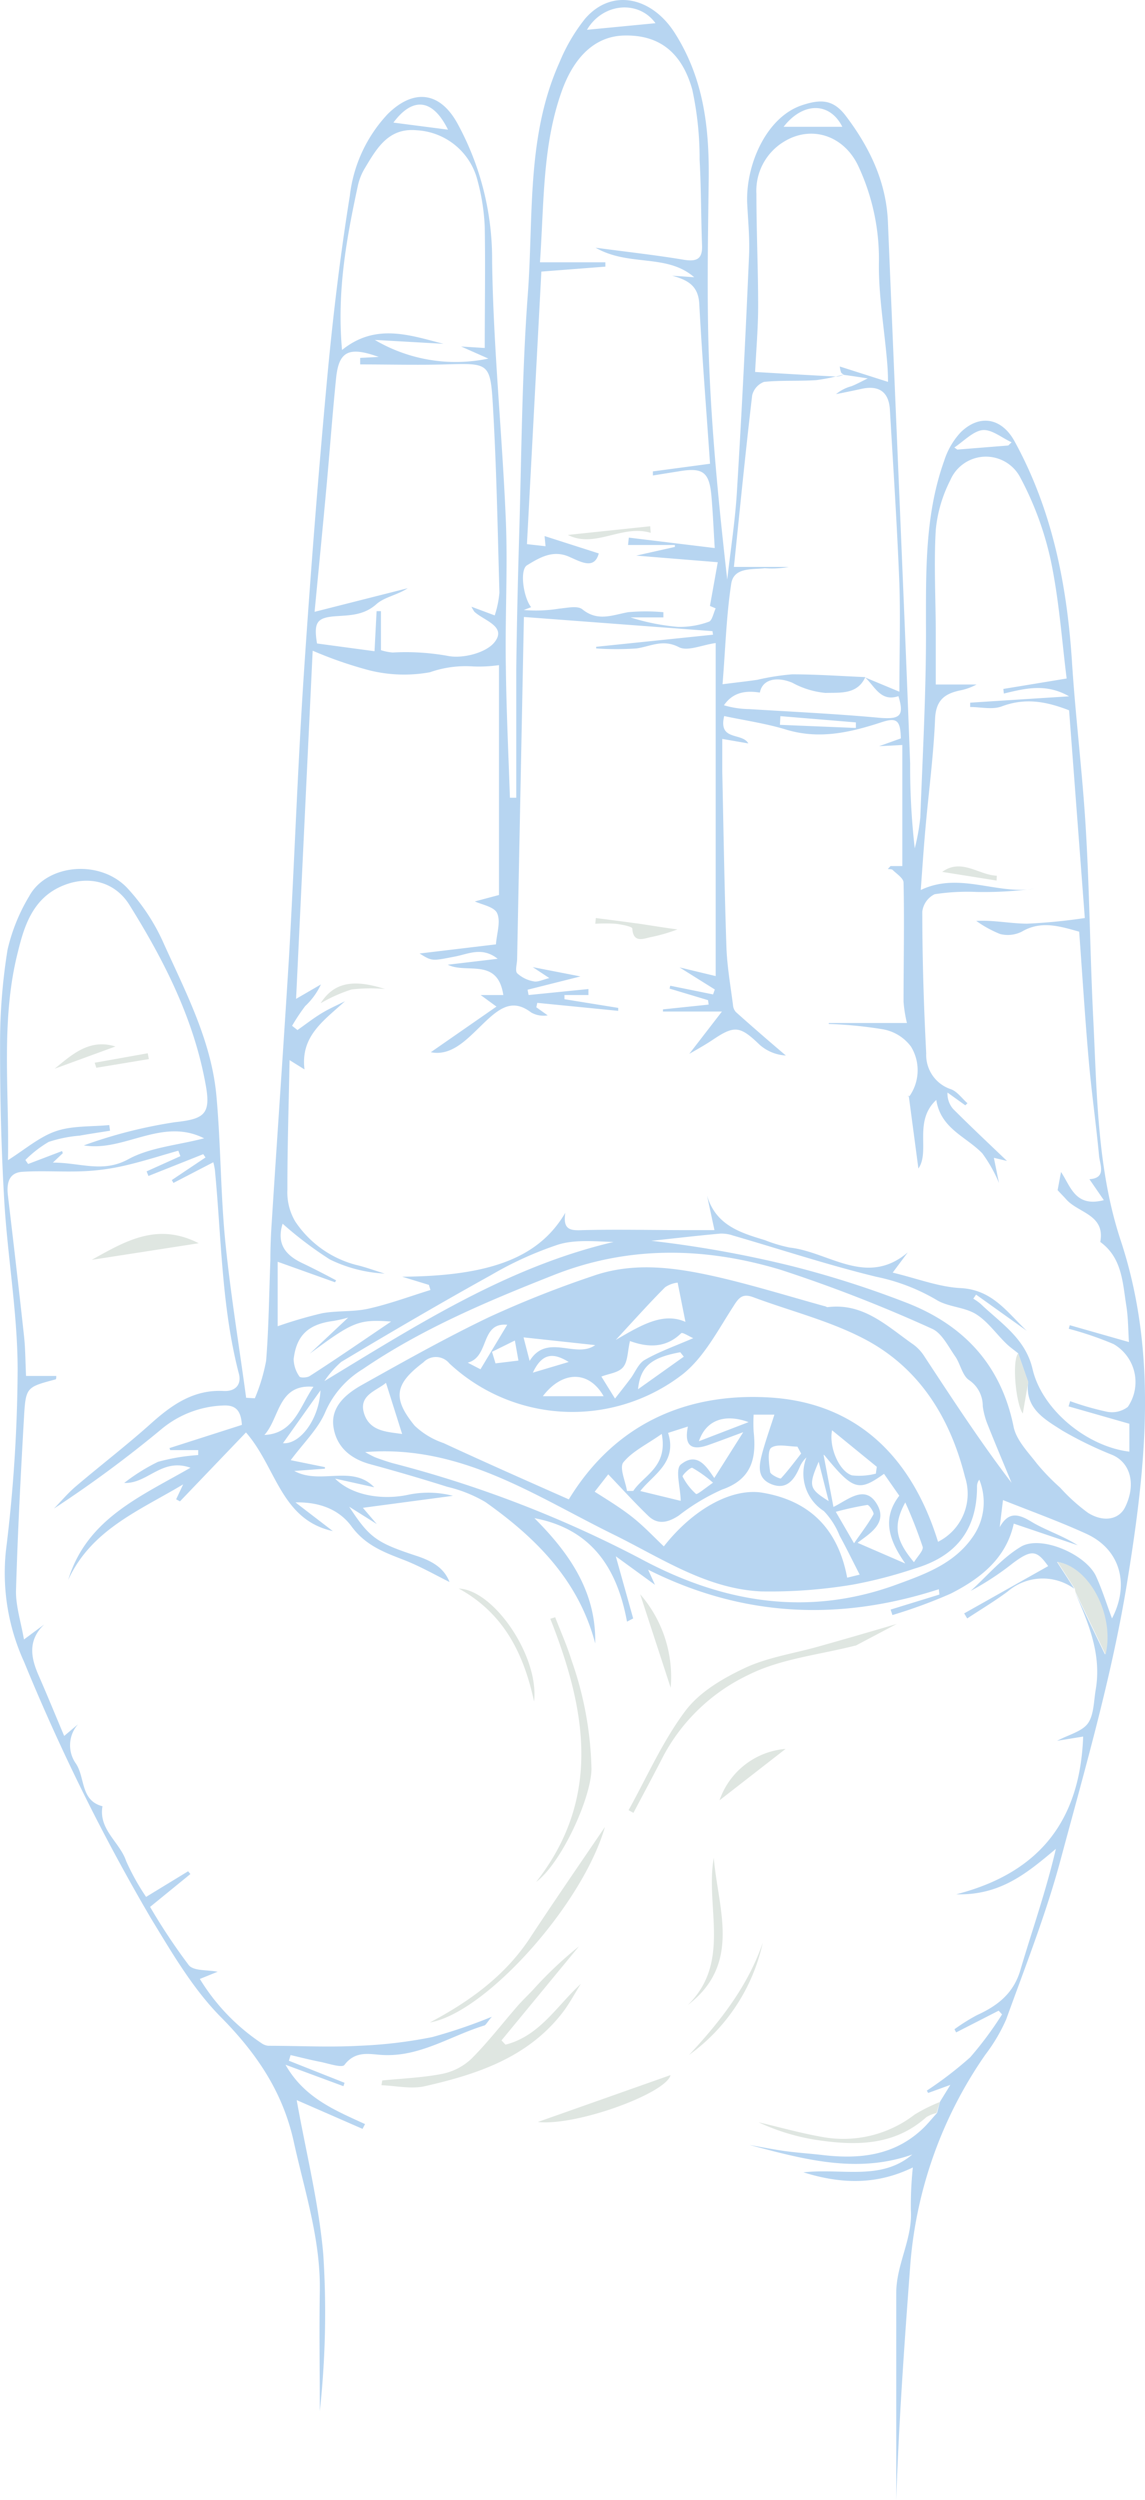 <?xml-stylesheet type="text/css" href="style.css" ?>

<svg fill="#b7d5f1" id="hand" data-name="Layer 1" xmlns="http://www.w3.org/2000/svg" viewBox="0 0 131.83 287.63" overflow="visible"><title>tool-4-new</title><path d="M193.14,245.51l1.19-1.93-2.56.93-.15-.27a43.6,43.6,0,0,0,5-3.84,40.56,40.56,0,0,0,3.66-4.93l-.39-.43L195,237.54l-.2-.36a22.29,22.29,0,0,1,2.6-1.63c2.38-1.08,4.22-2.51,5-5.21,1.35-4.57,2.95-9.08,4.08-13.92-3.25,2.72-6.34,5.38-11.47,5.23,9.85-2.53,14.27-8.77,14.61-18.15l-3,.49c1.34-.71,2.85-1.06,3.54-2s.68-2.54.9-3.86c.71-4.08-.83-7.69-2.4-11.29l3.47,7.21c1.08-4.45-1.82-10.08-5.52-10.64l2,3.09a6.2,6.2,0,0,0-7.68.31c-1.49,1.11-3.1,2.07-4.66,3.1l-.35-.58,9.67-5.44c-1.31-1.84-1.9-1.95-4.06-.34a32.66,32.66,0,0,1-4.86,3.19c1.9-1.72,3.6-3.77,5.76-5.07,2.32-1.4,7.52.86,8.68,3.4.71,1.56,1.22,3.21,1.83,4.84,2.08-4,.91-8-3-9.76-3.09-1.41-6.29-2.56-9.55-3.86l-.38,3.12c1-1.78,2.09-1.58,3.65-.63s3.61,1.6,5.33,2.71L201.63,179c-.87,4-3.83,6.32-7.27,8.06a58,58,0,0,1-6.7,2.46l-.21-.63,5.62-1.73-.07-.61c-11.39,3.68-22.5,3.25-33.47-2.25l.79,1.74-4.51-3.28,2,7.15-.71.37c-1.13-6.15-4.07-10.66-10.66-11.91,4,4,7.13,8.45,7,14.42-1.89-7.23-6.8-12.14-12.64-16.27a15.73,15.73,0,0,0-4.37-1.75q-4.41-1.39-8.87-2.6c-2.3-.62-3.93-2-4.26-4.32s1.49-3.81,3.32-4.83c4.81-2.69,9.63-5.4,14.6-7.78a119.71,119.71,0,0,1,11.94-4.73c4.86-1.71,9.8-.94,14.65.18,4,.94,8,2.17,12,3.28.14,0,.28.14.41.12,4.15-.51,6.88,2.24,9.89,4.33a5.09,5.09,0,0,1,1.27,1.4c3.22,4.89,6.42,9.8,10,14.49-.91-2.21-1.85-4.42-2.73-6.64a8.74,8.74,0,0,1-.59-2.18,3.58,3.58,0,0,0-1.57-3c-.77-.51-1-1.82-1.56-2.67-.83-1.17-1.57-2.75-2.73-3.25a167.35,167.35,0,0,0-17.39-6.77c-8.71-2.63-17.55-2.82-26.2.62-7.6,3-15.14,6.17-21.94,10.81a10.83,10.83,0,0,0-4.29,4.89c-.8,1.93-2.45,3.51-4,5.58l3.94.8,0,.18-3.53.26c3,1.64,6.65-.77,9.21,1.88l-4.51-1c2,2,5.55,2.5,8.51,1.84a11.34,11.34,0,0,1,5.06.14l-10.37,1.38,1.6,1.87-3.18-2c2.35,3.6,3.16,4.15,7.78,5.67,2.2.72,3.23,1.63,3.78,3-1.57-.77-3.37-1.81-5.28-2.55-2.28-.88-4.4-1.67-6-3.84-1.32-1.81-3.48-2.84-6.46-2.77l4.3,3.3c-6-1.32-6.49-7.34-10-11.35l-7.6,7.93-.44-.24.81-1.72c-5,3-10.57,5.19-13.24,11,2.13-7,8.24-9.56,14.08-12.91-3.33-1.18-4.92,1.86-7.63,1.75a21.89,21.89,0,0,1,3.89-2.43,23.35,23.35,0,0,1,4.63-.78l0-.57h-3.22l-.09-.23,8.34-2.67c-.11-1.65-.7-2.31-2.17-2.23a11.75,11.75,0,0,0-7.08,2.71,136.4,136.4,0,0,1-12.39,9.15c.83-.85,1.6-1.77,2.5-2.54,2.92-2.48,6-4.84,8.82-7.38,2.38-2.11,4.85-3.79,8.21-3.61,1.39.07,2.09-.76,1.76-2-2-7.7-2-15.62-2.76-23.45a8.19,8.19,0,0,0-.18-.87l-4.59,2.38-.19-.33,3.88-2.6-.26-.38L102,139l-.21-.53,3.89-1.75-.24-.63c-2.06.58-4.1,1.24-6.19,1.72a26.09,26.09,0,0,1-4.63.64c-2.38.11-4.77-.08-7.14.07-1.56.1-1.82,1.32-1.66,2.7.64,5.41,1.27,10.82,1.86,16.23.16,1.48.15,3,.23,4.56h3.48c0,.2,0,.39-.1.4-3.34.89-3.42.88-3.62,4.42-.38,6.66-.73,13.33-.92,20,0,1.72.56,3.46.92,5.5L90,190.6c-1.91,1.83-1.55,3.81-.63,5.9s1.9,4.49,2.93,6.93l1.6-1.35a3.64,3.64,0,0,0-.25,4.53c1.08,1.61.5,4.25,3.06,4.91-.47,2.69,2,4.13,2.73,6.32a27,27,0,0,0,2.29,4.11l4.84-2.95.26.32-4.64,3.78a69.44,69.44,0,0,0,4.46,6.71c.57.69,2.18.52,3.32.75l-2.05.83a23.76,23.76,0,0,0,7.08,7.38,1.61,1.61,0,0,0,.79.31c3.48,0,7,.19,10.45,0a53.06,53.06,0,0,0,8.43-1,59.89,59.89,0,0,0,6.87-2.34c-.51.58-.64.89-.85,1-3.94,1.2-7.49,3.69-11.88,3.39-1.45-.1-3-.48-4.24,1.15-.28.38-1.86-.17-2.83-.36-1.13-.22-2.25-.51-3.37-.77l-.2.65,6.41,2.54-.13.39-6.67-2.47c2.16,3.82,5.72,5.25,9.16,6.83l-.29.55-7.58-3.31c1.07,6,2.54,11.82,3.06,17.74a104.6,104.6,0,0,1-.4,18.06c0-4.57-.07-9.15,0-13.72.12-6-1.74-11.57-3-17.3s-4.28-10.17-8.39-14.33c-3.23-3.26-5.64-7.41-8.06-11.38A233.08,233.08,0,0,1,87.68,194.9a24.59,24.59,0,0,1-2.09-12.77,175.37,175.37,0,0,0,1.35-20.81c0-6.49-1.16-13-1.54-19.47-.35-6-.49-12-.48-18a67.06,67.06,0,0,1,.86-10.89,21.08,21.08,0,0,1,2.49-6.15c2-3.67,8.05-4.28,11.24-1a23.07,23.07,0,0,1,4.23,6.39c2.56,5.67,5.52,11.28,6.09,17.61.5,5.5.47,11,1,16.54.6,6.08,1.6,12.11,2.42,18.17l1,.06a20.63,20.63,0,0,0,1.3-4.32c.31-3.86.34-7.73.49-11.6,0-1.36.05-2.72.14-4.08.65-10.23,1.37-20.46,2-30.7.63-11,1-21.94,1.73-32.9s1.6-22.18,2.62-33.24c.66-7.2,1.51-14.4,2.66-21.54a16.47,16.47,0,0,1,4.38-9.41c3-2.94,6-2.53,8,1.09a32.49,32.49,0,0,1,4,15.82c.13,10,1.17,19.91,1.58,29.87.23,5.57-.1,11.17,0,16.75.06,5.06.3,10.11.47,15.16l.73,0c0-4.92,0-9.83,0-14.75.06-5.09.18-10.18.33-15.26.28-9.31.31-18.65,1-27.93.67-8.95-.18-18.17,3.65-26.68a20.56,20.56,0,0,1,2.93-5c3.07-3.58,7.71-2.52,10.35,1.64,3.43,5.4,4,11.23,3.89,17.34-.09,7.1-.22,14.22.08,21.31.34,8.07,1.14,16.13,2.06,24.23.38-3.4.92-6.79,1.12-10.2.55-9,1-18,1.39-27.06.09-2-.11-4-.21-6-.2-4.41,2.17-9.92,6.27-11.31,2.26-.76,3.67-.66,5.11,1.25,2.72,3.6,4.63,7.55,4.82,12.16q.62,14.93,1.25,29.87c.45,10.82.91,21.64,1.31,32.46a82.5,82.5,0,0,0,.53,9.75,24.57,24.57,0,0,0,.64-3.55c.28-7.45.7-14.91.65-22.36,0-6.34-.07-12.63,2.1-18.69a8.64,8.64,0,0,1,1.91-3.28c2.2-2.13,4.73-1.63,6.2,1.06,4.3,7.84,6,16.33,6.59,25.17.41,6.51,1.23,13,1.61,19.51.43,7.23.49,14.48.85,21.71.43,8.59.44,17.32,3.16,25.54,4.3,13,2.89,26.06.8,39C213,196.3,209.89,207,207,217.76c-1.67,6.2-4.05,12.22-6.24,18.28a19.74,19.74,0,0,1-2.4,4.06,49,49,0,0,0-8.63,24c-.68,9.07-1.33,18.15-1.63,27.26,0-7.95,0-15.89,0-23.84,0-3.32,1.91-6.24,1.68-9.59a42.38,42.38,0,0,1,.23-4.85c-4,1.94-8,2-12.6.56,4.53-.49,8.94,1,12.54-2.05-6.39,2.26-12.58.53-18.75-1.1,1.37.24,2.74.52,4.13.71s2.85.28,4.28.45c4.2.49,8.17.1,11.45-2.95.63-.58,1.16-1.26,1.74-1.89Zm9-86.1c-.48-.39-1-.75-1.42-1.17-1.15-1.12-2.12-2.53-3.45-3.35s-3.21-.81-4.55-1.64a22.53,22.53,0,0,0-6.91-2.65c-5.56-1.35-11-3.15-16.51-4.75a4.1,4.1,0,0,0-1.47-.22c-2.65.24-5.29.55-7.93.83a128.18,128.18,0,0,1,16.15,2.9,112.72,112.72,0,0,1,13.27,4.24c6.53,2.55,10.85,7.12,12.29,14.25.31,1.54,1.66,2.91,2.68,4.24a25.34,25.34,0,0,0,2.68,2.77,21.14,21.14,0,0,0,3.21,2.9c1.83,1.14,3.58.75,4.27-.65,1.27-2.59.65-5.07-1.44-6a43.35,43.35,0,0,1-5.78-2.81c-2-1.28-4.34-2.53-3.94-5.59ZM184.52,81.64l3.94,1.64c0-4.33.13-8.39,0-12.43-.26-6.66-.7-13.31-1.09-20-.12-2.08-1.27-2.88-3.35-2.4-.95.21-1.9.4-2.85.59a4.64,4.64,0,0,1,1.77-.91c.54-.21,1.06-.5,1.88-.9-1.16-.18-1.93-.3-2.72-.4a1.49,1.49,0,0,1-.34-.26,2.87,2.87,0,0,1-.16-.71l5.55,1.77c0-.92-.05-1.77-.13-2.62-.32-3.63-.94-7.26-.92-10.89a25.23,25.23,0,0,0-2.41-11.41c-1.7-3.49-5.41-4.62-8.5-2.73A6.6,6.6,0,0,0,172,26c0,4.3.2,8.59.2,12.89,0,2.49-.22,5-.35,7.6,3.27.19,6.36.38,9.44.53a2.54,2.54,0,0,0,.81-.25,23.26,23.26,0,0,1-3.22.66c-2,.13-4,0-6,.2a2.2,2.2,0,0,0-1.37,1.56c-.78,6.65-1.44,13.32-2.1,19.73h6.31a10.35,10.35,0,0,1-2.75.15c-1.47.17-3.58-.13-3.87,1.79-.56,3.65-.66,7.37-1,11.56,1.57-.2,2.78-.33,4-.51a27.77,27.77,0,0,1,4-.63c2.81,0,5.62.2,8.44.32-.93,2.06-3,1.76-4.58,1.82a9.85,9.85,0,0,1-3.82-1.17c-1.87-.78-3.47-.36-3.74,1.13-1.61-.25-3.08-.07-4.14,1.46a10.8,10.8,0,0,0,2.9.44c5,.31,10,.54,15,1,2.37.2,2.89-.21,2.19-2.49C186.31,84.48,185.64,82.67,184.52,81.64Zm16.33,55.63-1.51-.36.59,2.9a16.42,16.42,0,0,0-1.92-3.41c-1.85-1.93-4.79-2.83-5.3-6.15-2.66,2.47-.68,5.91-2.06,7.89l-1.11-8.36c-.27.06,0,.09.11,0a5.21,5.21,0,0,0,.15-5.66,5.13,5.13,0,0,0-3.25-2,47.86,47.86,0,0,0-6.22-.61l0-.11h9a15.15,15.15,0,0,1-.39-2.45c0-4.57.1-9.14,0-13.71,0-.49-.79-1-1.25-1.45-.11-.11-.37-.08-.56-.11l.31-.34h1.36V89.41l-2.68.14,2.51-.9c-.05-2.08-.46-2.44-2.22-1.86-3.58,1.17-7.12,2-10.92.87-2.34-.72-4.8-1.07-7.2-1.58-.7,2.91,2.07,1.86,2.78,3.15l-3-.52c0,1.38,0,2.57,0,3.76.14,6.75.25,13.49.48,20.24.08,2.23.48,4.45.76,6.67a1.3,1.3,0,0,0,.33.76c1.9,1.7,3.83,3.37,5.75,5a5,5,0,0,1-3-1.22c-2.23-2.15-2.88-2.29-5.31-.66-.77.52-1.6,1-2.81,1.69l3.76-4.87h-6.79l0-.25,5.26-.55-.07-.51L162,117.44l.08-.33,4.93,1,.2-.57L163.15,115l4.16,1V77.68c-1.6.22-3.26,1-4.26.46-1.84-.94-3.24-.07-4.85.16a33.94,33.94,0,0,1-4.65,0l0-.19L167,76.72l-.06-.41-21.71-1.63L144.45,114c0,.57-.26,1.37,0,1.67a3.78,3.78,0,0,0,1.92.94c.46.1,1-.19,1.79-.38l-1.91-1.26,5.49,1.07-6.09,1.53.12.61,6.89-.69,0,.69H149.9l0,.48,6.19,1,0,.34-9.32-.92-.11.51,1.31.93a2.9,2.9,0,0,1-1.9-.33c-1.89-1.44-3.27-.76-4.85.65-2.11,1.9-4,4.46-6.71,3.92l7.56-5.25-1.82-1.33h2.61c-.66-4.36-4.23-2.4-6.4-3.49l5.75-.68c-1.78-1.41-3.37-.56-4.86-.27-2.68.52-2.67.58-4.13-.34l8.79-1.05c.09-1.24.57-2.61.14-3.58-.33-.75-1.8-1-2.57-1.36l2.78-.74V80.22a16.13,16.13,0,0,1-3,.15,12.41,12.41,0,0,0-4.95.67,16.6,16.6,0,0,1-6.93-.21,46.46,46.46,0,0,1-6.57-2.27L119,118.62l2.86-1.66a8.05,8.05,0,0,1-1.81,2.49,22.71,22.71,0,0,0-1.51,2.27l.62.49c.91-.64,1.79-1.33,2.74-1.91s1.82-.94,2.73-1.41c-2.43,2.23-5.14,4-4.66,7.85l-1.72-1.07c-.1,5.33-.26,10.11-.25,14.89a6.57,6.57,0,0,0,.9,3.67,12.08,12.08,0,0,0,7,5c1.12.26,2.2.67,3.3,1a16.15,16.15,0,0,1-6.3-1.62,42.67,42.67,0,0,1-5.45-4.12c-.73,2.33.35,3.62,2.23,4.52,1.32.63,2.62,1.3,3.93,2l-.13.22-6.6-2.36v7.42a50.41,50.41,0,0,1,5.09-1.49c1.75-.33,3.61-.14,5.35-.53,2.42-.54,4.77-1.42,7.15-2.15l-.18-.59-3.08-.94c10.22-.07,15.78-2.23,18.79-7.36-.32,2,.61,2.06,2,2,4-.1,8,0,12,0h3.17l-.86-4c1,3.43,3.81,4.29,6.66,5.15a16.84,16.84,0,0,0,2.88.86c4.48.49,8.85,4.58,13.58.55l-1.74,2.33c2.81.67,5.3,1.65,7.83,1.78,3.67.19,5.38,2.82,7.61,4.92l-5.84-4.17-.32.47a6.37,6.37,0,0,1,.83.58c2.34,2.24,5.19,4,6,7.54,1.07,4.59,6.16,8.87,11.14,9.48v-3.21l-7-2,.18-.6a32.79,32.79,0,0,0,4.21,1.21,3,3,0,0,0,2.43-.55,5.05,5.05,0,0,0-1.64-7.23,38.63,38.63,0,0,0-5.16-1.76l.12-.41,6.81,1.94c-.09-1.36-.08-2.78-.3-4.17-.43-2.66-.47-5.51-3-7.35.59-3.14-2.53-3.33-3.91-4.89-.33-.37-.68-.71-1-1.07l.39-2.09c1.12,1.65,1.62,4.1,4.93,3.24l-1.66-2.41c2-.13,1.2-1.66,1.11-2.7-.35-3.71-.88-7.4-1.2-11.11-.43-4.9-.73-9.82-1.09-14.67-2.25-.63-4.39-1.31-6.61,0a3.6,3.6,0,0,1-2.49.27,13.06,13.06,0,0,1-2.75-1.51c2-.11,3.92.31,5.87.32a65.56,65.56,0,0,0,6.63-.65L208,85.42c-3-1.17-5.29-1.37-7.76-.45-1.07.4-2.41.07-3.63.07v-.5L208,83.81c-2.67-1.53-5.09-.9-7.51-.32l-.06-.53,7.29-1.2c-.55-4.32-.86-9-1.84-13.64a36.87,36.87,0,0,0-3.56-9.6,4.46,4.46,0,0,0-8,.43,15.85,15.85,0,0,0-1.67,5.71c-.23,4,0,8,0,12,0,1.9,0,3.81,0,5.79h4.7a6.8,6.8,0,0,1-1.94.69c-1.77.38-2.75,1.15-2.84,3.26-.17,4.22-.74,8.42-1.11,12.63-.21,2.33-.36,4.67-.54,7.07,4.44-2.14,8.79.58,13.08-.16a43.35,43.35,0,0,1-6.63.38,24.9,24.9,0,0,0-4.85.26,2.57,2.57,0,0,0-1.42,2c0,5.44.17,10.89.45,16.32a4.15,4.15,0,0,0,2.82,4.11c.74.25,1.29,1.06,1.93,1.62l-.25.24L194,129.4a2.69,2.69,0,0,0,.65,1.89C196.67,133.31,198.77,135.28,200.85,137.27Zm-33.3-68.89-9.39-.76,4.45-1v-.22h-5.39l.09-.85,9.89,1.2c-.13-2.12-.21-4.05-.38-6-.25-2.77-1-3.29-3.74-2.83l-3,.48,0-.47,6.58-.88c-.42-6.13-.91-12.26-1.24-18.4-.11-2.15-1.42-2.76-3.12-3.24l2.54.18c-3.19-2.76-7.49-1.18-11.36-3.4,3.74.5,6.94.85,10.11,1.38,1.45.24,2.21,0,2.15-1.61-.12-3.3-.1-6.6-.28-9.9a37.41,37.41,0,0,0-.85-8.08c-1.26-4.46-4-6.32-7.91-6.2-3.3.1-5.73,2.48-7.14,6.48-2.2,6.21-2,12.68-2.48,19.61h7.53v.5l-7.37.57-1.66,31.36,2.14.24-.11-1.17,6.24,2c-.5,1.86-2,1-3.26.45-1.95-.94-3.51,0-5,.91-.87.54-.42,3.7.47,4.82l-.85.33a16.63,16.63,0,0,0,4.08-.16c.9-.08,2.12-.37,2.67.08,1.78,1.44,3.45.66,5.26.33a22.63,22.63,0,0,1,4.07,0l0,.6h-3.79a24.9,24.9,0,0,0,5.48,1.09,9.71,9.71,0,0,0,3.54-.59c.39-.13.53-1,.79-1.54l-.66-.28Zm-46.43,5.71,10.73-2.72c-1.21.81-2.69,1-3.64,1.87-1.42,1.24-3,1.24-4.6,1.35-2.21.15-2.6.68-2.2,3.14l6.62.89.24-4.61.5,0V78.5a6.1,6.1,0,0,0,1.35.27,27.2,27.2,0,0,1,6.41.4c1.67.32,4.35-.36,5.32-1.59,1.44-1.82-1.21-2.47-2.32-3.5a4.12,4.12,0,0,1-.34-.58l2.68,1a11.62,11.62,0,0,0,.54-2.62c-.2-7.17-.33-14.34-.75-21.5-.29-5-.48-4.9-5.54-4.76-3.24.09-6.49,0-9.74,0l0-.75,2.14-.11c-3.48-1.25-4.61-.65-4.92,2.5-.41,4.07-.71,8.15-1.08,12.22C122.08,64.32,121.6,69.16,121.13,74.09ZM150.4,176.21c5.31-8.71,13.57-12.31,23.17-11.72,10.13.62,16.38,7,19.34,16.6a6.18,6.18,0,0,0,3.11-7.44c-1.74-6.94-5.37-12.77-11.91-16.06-3.94-2-8.31-3.09-12.47-4.64-1.22-.45-1.64,0-2.3,1.06-1.78,2.74-3.38,5.87-5.85,7.82a20.76,20.76,0,0,1-26.84-1.26,2,2,0,0,0-3-.12c-3.28,2.47-3.59,4.11-1,7.28a9,9,0,0,0,3.32,2C140.68,171.91,145.4,174,150.4,176.21Zm-42-41.55c-4.87-2.44-9.21,1.6-13.84.82a54.79,54.79,0,0,1,10.5-2.67c3.31-.36,4.13-.89,3.56-4.14-1.34-7.63-4.77-14.39-8.81-20.86-1.79-2.87-5.1-3.49-8.14-2s-4,4.53-4.69,7.37c-2,7.8-1,15.77-1.15,24,2-1.27,3.65-2.7,5.53-3.34s4.08-.5,6.13-.7l.09.65c-1.17.19-2.34.36-3.51.57a15.35,15.35,0,0,0-3.56.72,13.39,13.39,0,0,0-2.68,2.08l.32.46,3.91-1.49.08.25L91,137.46c3.19,0,5.72,1.22,8.67-.38C102.16,135.71,105.3,135.47,108.44,134.66Zm32.32-90.93c0-4.8.08-9.37,0-13.94a24.15,24.15,0,0,0-.82-5.29,7.64,7.64,0,0,0-7-5.82c-3.27-.32-4.62,2.09-6,4.39a6.67,6.67,0,0,0-.79,2c-1.3,6.05-2.43,12.13-1.82,18.89,3.86-3.12,7.78-1.71,11.68-.71l-7.91-.45a18.36,18.36,0,0,0,13.08,2.15L138,43.56Zm-13.83,127a11.85,11.85,0,0,0,1.21.64c.67.25,1.35.48,2,.67A132.93,132.93,0,0,1,158.59,183c9.37,5.06,19.22,6.8,29.58,3,3.4-1.24,6.76-2.46,8.87-5.67a6.91,6.91,0,0,0,.62-6.39,1.29,1.29,0,0,0-.26.82c0,4.93-2.39,8-7.18,9.41a52.14,52.14,0,0,1-7.07,1.84,57.89,57.89,0,0,1-10.62.79c-6.35-.3-11.57-3.9-17.09-6.6C146.44,175.77,137.93,169.88,126.93,170.77Zm57,14.14c-.82-1.6-1.53-3.06-2.31-4.48a8.81,8.81,0,0,0-1.82-2.84,5.11,5.11,0,0,1-2-6.17,3.32,3.32,0,0,0-.77,1.1c-.61,1.44-1.49,2.67-3.22,2s-1.48-2.14-1.12-3.51.92-2.94,1.42-4.51h-2.39a18.27,18.27,0,0,0,0,1.95c.34,3.07-.22,5.49-3.63,6.67a24,24,0,0,0-5,3c-1.21.79-2.41,1.11-3.53,0-1.55-1.49-3-3.1-4.58-4.75l-1.56,2c1.58,1,3.05,1.9,4.37,2.95s2.41,2.22,3.59,3.34c3.4-4.33,7.87-6.77,11.39-6.17,5.51.94,8.69,4.27,9.72,9.77Zm-61.81-22.16c10.86-6.58,21.21-13.24,33.48-16.12-2.15-.06-4.39-.3-6.37.3a40.72,40.72,0,0,0-7.72,3.5c-5.81,3.22-11.55,6.58-17.27,10A11.55,11.55,0,0,0,122.16,162.75Zm48.4,5.77c-1.36.5-2.66,1-4,1.47-1.76.62-2.86.31-2.37-2.12l-2.28.73c1.1,3.41-1.76,4.83-3.2,6.69l4.65,1.13c0-1.4-.66-3.59,0-4.17,2-1.63,3.11.5,3.87,1.54Zm9.25,2.6,1.14,6c1.6-.77,3.53-2.56,4.9-.49,1.57,2.37-.93,3.65-2.12,4.62l5.49,2.38c-1.86-2.65-2.73-5.15-.69-7.8l-1.76-2.52C183.76,175.37,183.13,175.15,179.82,171.12ZM125,155.29a15.29,15.29,0,0,1-1.71.39c-2.85.37-4.25,1.63-4.57,4.4a3.6,3.6,0,0,0,.67,2c.1.16.88.14,1.18-.06,3.12-2,6.21-4.14,9.37-6.27-3.74-.27-4.38,0-9.37,3.7Zm32.11,19.95.71,0c1.23-1.84,4-2.76,3.28-6.56-1.75,1.23-3.39,2-4.42,3.27C156.2,172.57,156.92,174.12,157.1,175.24Zm-1.28-17.39c2.91-1.69,5.42-3.21,8-2.06l-.9-4.52a3.21,3.21,0,0,0-1.44.53C159.7,153.59,158,155.49,155.82,157.85Zm8.9-.19c-.49-.21-1.25-.71-1.39-.57-1.81,1.78-3.93,1.62-5.9.9-.28,1.22-.24,2.34-.78,3s-1.62.74-2.51,1.09l1.57,2.53c.71-.91,1.26-1.6,1.79-2.31s.91-1.73,1.62-2.13C160.78,159.22,162.58,158.59,164.73,157.66Zm-35.38,5.14c-1.06.91-3.19,1.41-2.52,3.53s2.75,2.1,4.38,2.36Zm-8.31.46c-4.14-.39-3.91,3.6-5.69,5.54C118.78,168.64,119.43,165.51,121,163.26Zm59.67,5c-.39,2,.86,4.75,2.3,5.19a7.66,7.66,0,0,0,2.74-.2l.11-.79Zm-26.3-3.92c-1.71-3-4.76-2.94-7,0ZM152.49,7.12l7.89-.76C158.44,3.68,154.33,4,152.49,7.12Zm36.65,169.44c-1.44,2.65-1.13,4.34,1,6.88.41-.68,1.12-1.35,1-1.78A54.6,54.6,0,0,0,189.14,176.56Zm-12-5.64-.42-.78c-1,0-2.3-.35-3,.12-.47.31-.28,1.84-.14,2.78,0,.32,1.16.84,1.24.76C175.65,172.9,176.39,171.9,177.16,170.92Zm4,6.72,2.1,3.62c.92-1.32,1.66-2.28,2.24-3.33.1-.19-.5-1.1-.7-1.08A35.31,35.31,0,0,0,181.14,177.64Zm-6-159.36h6.75C180.46,15.43,177.39,15.38,175.13,18.28Zm-44.91-.48,6.26.81C134.71,15,132.41,14.84,130.21,17.79ZM201,54.95l.38-.37c-1.12-.51-2.29-1.51-3.35-1.4s-2.17,1.28-3.24,2l.34.24ZM163.64,159.79l-.41-.51c-3.32.61-4.59,1.61-4.86,4.26Zm1.74,9.73,5.72-2.2C168.38,166.33,166.21,167.06,165.38,169.52Zm18.07-82.07,0-.64-8.69-.72-.05,1Zm-37.56,72.83c2-3.24,5.31-.22,7.55-1.82l-8.25-.89Zm21.1,14a13.89,13.89,0,0,0-2.37-1.7c-.21-.09-1.18.85-1.12,1a6.89,6.89,0,0,0,1.54,2C165.16,175.7,166,175,167,174.29Zm-25.43-15.05.4,1.33,2.64-.32-.41-2.31Zm-19.74,4.42-4.33,6.1C119.46,169.9,121.65,167,121.81,163.66Zm21.49-7.53c-3.13-.3-2,3.7-4.55,4.36l1.47.76Zm35.86,15.76c-1.2,2.78-1.11,3.11,1.15,4.53ZM150.39,160.4c-1.65-1-3-1.18-4.13,1.23Z" transform="translate(-84.91 -3.69)"/><path fill="#dfe6e1" d="M128.92,243.07c2.31-.23,4.65-.32,6.91-.76a6.88,6.88,0,0,0,3.36-1.74c1.9-1.9,3.55-4.05,5.32-6.08.56-.64,1.19-1.23,1.77-1.85a44.52,44.52,0,0,1,5.29-5l-8.92,10.82.46.49c3.94-1,5.89-4.45,8.68-7-.7,1.1-1.31,2.27-2.1,3.3-4,5.18-9.82,7.11-15.86,8.48-1.58.36-3.32-.05-5-.11Zm54.45-50,4.79-2.53c-3.39,1-6.23,1.82-9.08,2.62s-5.82,1.23-8.43,2.46-5.22,2.78-6.84,4.94c-2.61,3.48-4.4,7.57-6.53,11.41l.56.31c1.15-2.18,2.32-4.34,3.44-6.53a21.61,21.61,0,0,1,9.79-9.34c3.74-1.88,8.22-2.32,12.37-3.39Zm-35.1-3.12c4.07,10.32,6,20.54-1.63,30.28,2.94-2.21,6.33-9.67,6.37-13a40,40,0,0,0-2.3-12.52c-.52-1.68-1.24-3.29-1.88-4.94Zm-2.33,36.71c-2.89,4.39-7,7.34-11.54,9.74,6.44-1.12,17.58-13.54,20.16-22.5C151.59,218.27,148.72,222.43,145.95,226.64Zm62.79-39.81,3.47,7.21c1.08-4.45-1.82-10.08-5.52-10.64l2,3.09A.9.9,0,0,0,208.74,186.84ZM190.21,247a13.46,13.46,0,0,1-10.74,2.55c-2.43-.43-4.82-1.11-7.23-1.67a24.92,24.92,0,0,0,6.45,2c4.58.71,9.09.79,12.88-2.59a3.81,3.81,0,0,1,1.17-.47l.38-1.27A19.14,19.14,0,0,0,190.21,247Zm-23.12-29.54c-1,5.64,2.06,12-3,16.94C170.32,229.65,167.59,223.37,167.09,217.45Zm-5,25-15.26,5.39C151.31,248.34,161.61,244.54,162.11,242.46ZM95.47,148.65l12.32-1.91C103,144.29,99.33,146.51,95.47,148.65Zm77.26,78.57c-1.71,5-4.92,9.09-8.49,12.92A21.62,21.62,0,0,0,172.73,227.22Zm-35-40.75c5.08,2.79,7.45,7.33,8.67,13C147,194.27,141.78,186.64,137.74,186.47Zm37.63,18.45a8.81,8.81,0,0,0-7.61,5.92Zm-16.74-17.78,3.51,10.75A14.51,14.51,0,0,0,158.63,187.14Zm43.52-27.74c-.74.9-.27,5.81.53,6.94l.63-3.64Zm-44-49.47c-1.54-.22-3.09-.41-4.63-.61l-.06.66a19.37,19.37,0,0,1,2.33,0c.69.08,1.92.32,1.93.54.1,1.75,1.35,1.15,2.12,1a19.85,19.85,0,0,0,3.08-.89C161.41,110.44,159.8,110.16,158.19,109.93Zm-32.83,7.62a18.5,18.5,0,0,1,3.93-.06c-3.76-1.21-5.92-.7-7.42,1.64A17.73,17.73,0,0,1,125.36,117.55Zm74.37-13.1c-2.08-.07-4.06-2.05-6.29-.44l6.26,1ZM159.83,65l-.06-.76-9.48,1C153.43,66.83,156.52,64,159.83,65Zm-61.63,59.1c-3-.93-5,.93-7,2.56ZM96,126.55l6.05-1-.13-.67-6.11,1.09Z" transform="translate(-84.91 -3.69)"/></svg>